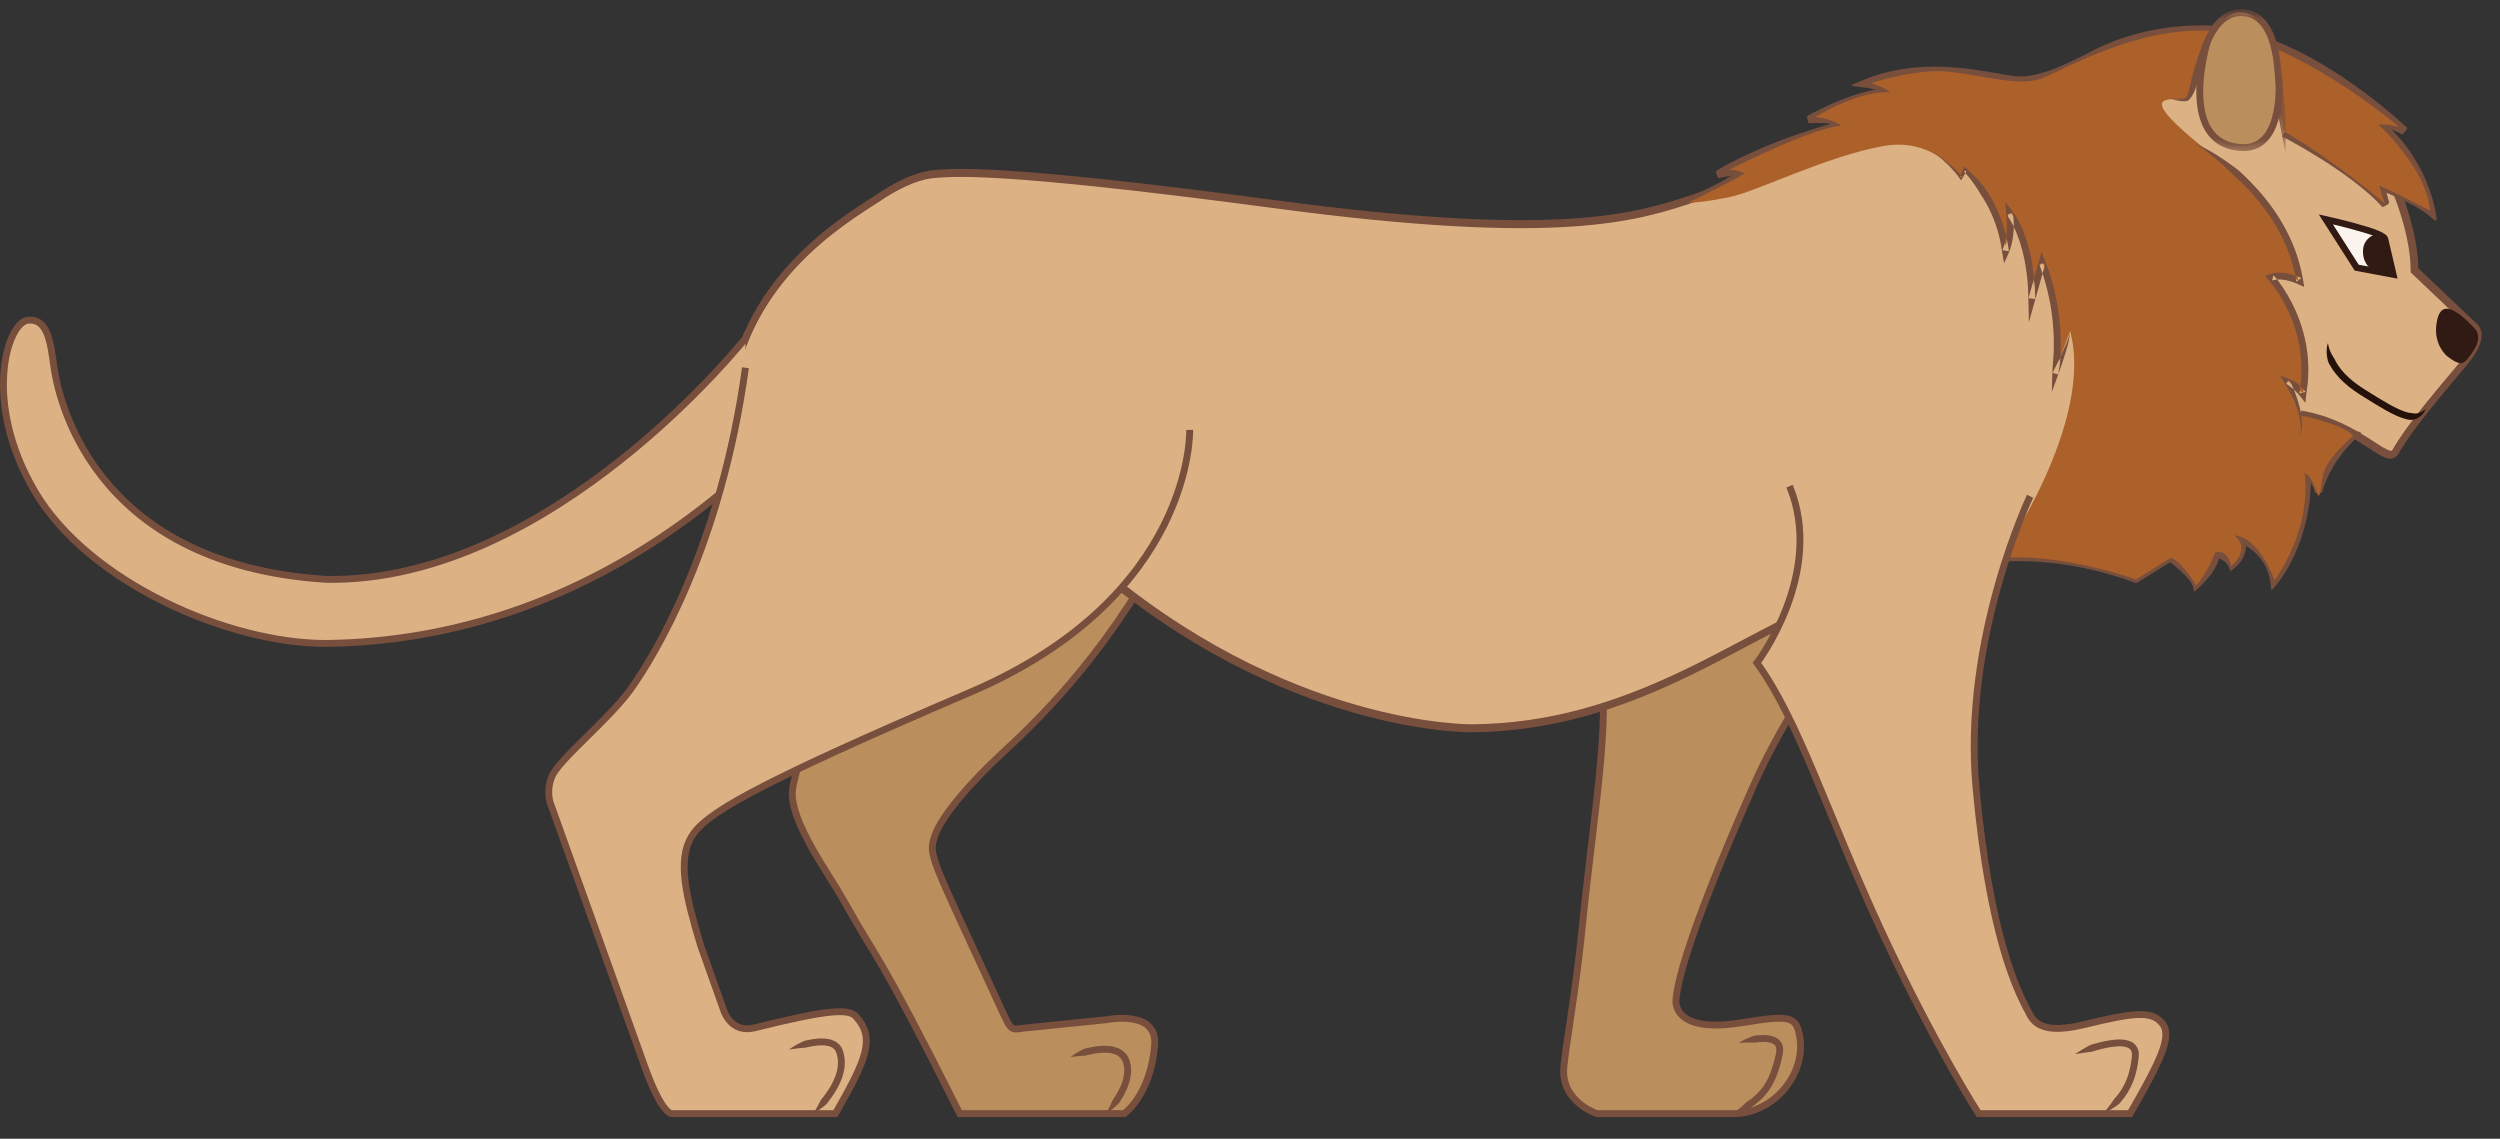 <svg xmlns="http://www.w3.org/2000/svg" xmlns:xlink="http://www.w3.org/1999/xlink" width="191" height="87" version="1.1" viewBox="0 0 191 87" xml:space="preserve"><rect x="0" y="0" width="191" height="87" fill="#333333" stroke="none"/><defs><polygon id="path-1" points=".201 .657 9.076 .657 9.076 11.623 .201 11.623"/></defs><g><title>Slice 1</title><desc>Created with Sketch.</desc><g id="Page-1" fill="none" fill-rule="evenodd" stroke="none" stroke-width="1"><g id="lion-a-[cat,animals,africa,savanna,robert-hunter]"><g id="Group-4" transform="translate(119.449, 37.099)"><path id="Fill-1" fill="#BB8E5D" d="M12.432,0.043 C11.654,6.685 2.771,13.546 2.771,13.546 C3.636,17.916 2.304,24.975 1.401,34.041 C0.957,38.494 0.167,42.831 0.026,44.442 C-0.205,47.082 2.558,47.981 2.558,47.981 L12.987,47.981 C16.092,47.981 18.528,44.954 18.057,42.126 C17.795,40.553 17.364,40.425 13.648,41.033 C9.107,41.776 8.668,40.071 8.583,39.504 C8.624,38.176 9.427,34.493 14.446,23.073 C19.464,11.652 30.402,0.815 30.402,0.815"/><path id="Stroke-3" stroke="#784E3D" stroke-width=".525" d="M12.432,0.043 C11.654,6.685 2.771,13.546 2.771,13.546 C3.636,17.916 2.304,24.975 1.401,34.041 C0.957,38.494 0.167,42.831 0.026,44.442 C-0.205,47.082 2.558,47.981 2.558,47.981 L12.987,47.981 C16.092,47.981 18.528,44.954 18.057,42.126 C17.795,40.553 17.364,40.425 13.648,41.033 C9.107,41.776 8.668,40.071 8.583,39.504 C8.624,38.176 9.427,34.493 14.446,23.073 C19.464,11.652 30.402,0.815 30.402,0.815"/></g><g id="Group-5" transform="translate(58, 19)"><path id="Fill-5" fill="#784E3D" d="M74.834,60.676 C74.834,60.676 74.969,60.588 75.221,60.46 C75.348,60.395 75.503,60.321 75.689,60.25 C75.872,60.169 76.087,60.096 76.336,60.096 C76.581,60.073 76.854,60.066 77.153,60.107 C77.442,60.159 77.809,60.255 78.055,60.595 C78.309,60.951 78.232,61.345 78.178,61.681 C78.097,61.982 78.042,62.279 77.936,62.59 C77.844,62.901 77.737,63.208 77.598,63.5 C77.487,63.802 77.285,64.061 77.134,64.33 C76.928,64.56 76.761,64.818 76.542,64.997 C76.328,65.178 76.143,65.378 75.933,65.501 C75.744,65.655 75.536,65.747 75.349,65.814 C75.16,65.872 74.996,65.922 74.86,65.964 C74.59,66.044 74.435,66.08 74.435,66.08 C74.435,66.08 74.556,65.969 74.768,65.791 C74.873,65.703 75.001,65.598 75.148,65.476 C75.282,65.339 75.425,65.183 75.625,65.076 C75.823,64.962 75.984,64.782 76.18,64.618 C76.379,64.458 76.521,64.228 76.707,64.025 C76.84,63.783 77.021,63.56 77.122,63.281 C77.249,63.017 77.348,62.733 77.433,62.445 C77.53,62.164 77.591,61.845 77.671,61.552 C77.71,61.301 77.746,61.029 77.625,60.894 C77.523,60.745 77.301,60.664 77.074,60.625 C76.841,60.594 76.602,60.597 76.382,60.618 C76.271,60.617 76.168,60.662 76.064,60.655 C75.96,60.647 75.86,60.65 75.766,60.648 C75.575,60.651 75.409,60.654 75.272,60.657 C74.994,60.669 74.834,60.676 74.834,60.676"/><path id="Fill-7" fill="#BB8E5D" d="M27.902,66.08 L15.328,66.08 C8.801,53.085 9.157,54.663 6.422,49.737 C5.33,47.77 2.361,43.793 2.536,41.434 C2.711,39.074 7.165,30.159 1.62,17.442 C-3.925,4.726 16.289,-1.873 21.134,0.837 C25.981,3.546 35.586,14.121 30.871,22.818 C26.155,31.514 20.872,36.408 18.559,38.55 C16.245,40.69 13.921,43.322 13.407,44.886 C12.923,46.359 13.083,46.334 18.166,57.384 C19.388,60.005 19.083,59.656 20.436,59.525 C21.79,59.394 26.591,58.901 26.591,58.901 C26.591,58.901 30.434,58.127 30.216,60.836 C30.025,63.203 29.124,65.075 27.902,66.08"/></g><g id="Group-4" transform="translate(58, 19)"><path id="Stroke-9" stroke="#784E3D" stroke-width=".525" d="M27.902,66.08 L15.328,66.08 C8.801,53.085 9.157,54.663 6.422,49.737 C5.33,47.77 2.361,43.793 2.536,41.434 C2.711,39.074 7.165,30.159 1.62,17.442 C-3.925,4.726 16.289,-1.873 21.134,0.837 C25.981,3.546 35.586,14.121 30.871,22.818 C26.155,31.514 20.872,36.408 18.559,38.55 C16.245,40.69 13.921,43.322 13.407,44.886 C12.923,46.359 13.083,46.334 18.166,57.384 C19.388,60.005 19.083,59.656 20.436,59.525 C21.79,59.394 26.591,58.901 26.591,58.901 C26.591,58.901 30.434,58.127 30.216,60.836 C30.025,63.203 29.124,65.075 27.902,66.08 Z"/><path id="Fill-11" fill="#784E3D" d="M23.798,61.754 C23.798,61.754 23.914,61.659 24.133,61.517 C24.242,61.446 24.377,61.362 24.538,61.276 C24.619,61.234 24.705,61.19 24.797,61.142 C24.888,61.094 24.999,61.097 25.106,61.064 C25.322,61.013 25.559,60.964 25.817,60.936 C26.072,60.902 26.349,60.885 26.641,60.908 C26.932,60.921 27.242,60.992 27.541,61.133 C27.833,61.292 28.107,61.548 28.237,61.868 C28.259,61.919 28.271,61.915 28.3,62.011 L28.325,62.116 L28.375,62.325 C28.42,62.452 28.406,62.642 28.414,62.802 C28.426,62.975 28.399,63.123 28.371,63.27 C28.343,63.419 28.325,63.568 28.271,63.701 C28.226,63.837 28.181,63.97 28.137,64.101 C28.079,64.224 28.022,64.344 27.966,64.462 C27.864,64.702 27.72,64.897 27.608,65.092 C27.513,65.299 27.342,65.428 27.205,65.549 C27.072,65.673 26.941,65.766 26.838,65.845 C26.628,66 26.505,66.08 26.505,66.08 C26.505,66.08 26.569,65.943 26.689,65.717 C26.749,65.606 26.825,65.474 26.892,65.31 C26.927,65.231 26.965,65.146 27.004,65.056 C27.041,64.966 27.124,64.902 27.168,64.808 C27.27,64.629 27.407,64.446 27.497,64.23 C27.547,64.123 27.599,64.014 27.652,63.904 C27.69,63.788 27.729,63.671 27.77,63.551 C27.819,63.433 27.831,63.309 27.854,63.184 C27.879,63.058 27.902,62.931 27.891,62.819 C27.881,62.698 27.916,62.597 27.865,62.448 L27.815,62.239 L27.791,62.134 C27.799,62.161 27.769,62.098 27.76,62.085 C27.673,61.866 27.501,61.715 27.303,61.6 C27.09,61.503 26.852,61.441 26.604,61.431 C26.359,61.412 26.113,61.425 25.88,61.457 C25.647,61.481 25.426,61.528 25.224,61.575 C25.12,61.592 25.029,61.637 24.933,61.646 C24.835,61.652 24.743,61.659 24.656,61.665 C24.48,61.682 24.327,61.696 24.201,61.709 C23.945,61.738 23.798,61.754 23.798,61.754"/></g><g id="Group-16" transform="translate(55.184, 2.14)"><path id="Fill-13" fill="#DCB285" d="M119.366,7.972 C119.366,7.972 124.571,10.633 127.103,13.43 L126.724,12.032 C126.724,12.032 129.344,12.993 130.625,14.042 C130.625,14.042 129.984,9.992 126.608,7.312 C126.608,7.312 127.568,7.225 128.558,7.837 C128.558,7.837 120.54,0.084 113.191,0.058 C107.835,0.039 104.75,2.039 104.052,2.359 C103.353,2.68 100.879,4.049 99.017,3.962 C97.154,3.874 92.264,2.184 87.316,4.194 C87.316,4.194 88.917,4.399 89.382,4.865 C89.382,4.865 87.374,4.602 83.038,6.933 C83.038,6.933 85.279,6.729 85.57,7.37 C85.57,7.37 80.447,8.564 76.081,11.128 C76.081,11.128 77.303,10.837 78.293,10.896 C78.149,10.891 76.116,12.333 74.509,12.876 C69.94,14.42 64.177,16.343 42.348,13.43 C20.519,10.517 17.551,11.041 16.386,11.099 C15.222,11.157 13.827,11.739 12.428,12.614 C10.333,14.071 2.358,18.222 0.727,27.355 C-2.707,51.769 21.858,36.095 28.028,40.64 C42.988,53.691 57.309,53.459 57.309,53.459 C69.591,53.342 77.624,46.467 84.959,43.67 C92.293,40.873 99.046,38.775 108.068,42.038 L110.688,40.407 C110.688,40.407 112.492,41.747 112.667,42.504 C112.667,42.504 114.122,41.223 114.18,40.057 C114.18,40.057 115.112,40.29 115.403,40.989 C115.403,40.989 116.625,40.057 115.927,38.95 C115.927,38.95 118.255,39.65 118.604,42.272 C118.604,42.272 121.223,39.183 121.108,34.056 C121.108,34.056 121.864,34.405 121.981,35.396 C121.981,35.396 122.407,33.229 124.736,31.015 L120.605,29.489 C125.174,30.276 127.248,33.415 127.86,32.337 C129.03,30.274 131.528,27.442 133.187,25.432 C134.846,23.422 133.856,22.782 133.856,22.782 L129.315,18.47 C129.315,15.673 127.994,12.553 127.994,12.553"/><path id="Stroke-15" stroke="#784E3D" stroke-width=".525" d="M119.366,7.972 C119.366,7.972 124.571,10.633 127.103,13.43 L126.724,12.032 C126.724,12.032 129.344,12.993 130.625,14.042 C130.625,14.042 129.984,9.992 126.608,7.312 C126.608,7.312 127.568,7.225 128.558,7.837 C128.558,7.837 120.54,0.084 113.191,0.058 C107.835,0.039 104.75,2.039 104.052,2.359 C103.353,2.68 100.879,4.049 99.017,3.962 C97.154,3.874 92.264,2.184 87.316,4.194 C87.316,4.194 88.917,4.399 89.382,4.865 C89.382,4.865 87.374,4.602 83.038,6.933 C83.038,6.933 85.279,6.729 85.57,7.37 C85.57,7.37 80.447,8.564 76.081,11.128 C76.081,11.128 77.303,10.837 78.293,10.896 C78.149,10.891 76.116,12.333 74.509,12.876 C69.94,14.42 64.177,16.343 42.348,13.43 C20.519,10.517 17.551,11.041 16.386,11.099 C15.222,11.157 13.827,11.739 12.428,12.614 C10.333,14.071 2.358,18.222 0.727,27.355 C-2.707,51.769 21.858,36.095 28.028,40.64 C42.988,53.691 57.309,53.459 57.309,53.459 C69.591,53.342 77.624,46.467 84.959,43.67 C92.293,40.873 99.046,38.775 108.068,42.038 L110.688,40.407 C110.688,40.407 112.492,41.747 112.667,42.504 C112.667,42.504 114.122,41.223 114.18,40.057 C114.18,40.057 115.112,40.29 115.403,40.989 C115.403,40.989 116.625,40.057 115.927,38.95 C115.927,38.95 118.255,39.65 118.604,42.272 C118.604,42.272 121.223,39.183 121.108,34.056 C121.108,34.056 121.864,34.405 121.981,35.396 C121.981,35.396 122.407,33.229 124.736,31.015 L120.605,29.489 C125.174,30.276 127.248,33.415 127.86,32.337 C129.03,30.274 131.528,27.442 133.187,25.432 C134.846,23.422 133.856,22.782 133.856,22.782 L129.315,18.47 C129.315,15.673 127.994,12.553 127.994,12.553"/></g><path id="Stroke-19" stroke="#784E3D" stroke-width=".525" d="M174.489,10.199 C174.489,10.199 179.694,12.86 182.226,15.657 L181.848,14.259 C181.848,14.259 184.467,15.22 185.748,16.269 C185.748,16.269 185.108,12.219 181.732,9.539 C181.732,9.539 182.691,9.452 183.681,10.063 C183.681,10.063 175.663,2.311 168.314,2.285 C162.959,2.265 159.873,4.266 159.175,4.586 C158.476,4.907 156.002,6.276 154.14,6.189 C152.277,6.101 147.387,4.411 142.439,6.421 C142.439,6.421 144.04,6.626 144.506,7.092 C144.506,7.092 142.497,6.829 138.161,9.16 C138.161,9.16 140.402,8.956 140.693,9.597 C140.693,9.597 135.57,10.791 131.204,13.355 C131.204,13.355 132.427,13.064 133.416,13.122 C133.272,13.118 131.239,14.56 129.632,15.103 C125.063,16.647 119.301,18.57 97.471,15.657 C75.642,12.743 72.674,13.268 71.509,13.326 C70.345,13.384 68.951,13.966 67.551,14.841 C65.456,16.298 57.481,20.449 55.85,29.582 C52.416,53.995 76.982,38.322 83.152,42.867 C98.111,55.918 112.432,55.685 112.432,55.685 C124.714,55.569 132.747,48.694 140.082,45.897 C147.416,43.1 154.169,41.002 163.191,44.265 L165.811,42.634 C165.811,42.634 167.615,43.974 167.79,44.731 C167.79,44.731 169.245,43.45 169.303,42.284 C169.303,42.284 170.235,42.517 170.526,43.216 C170.526,43.216 171.748,42.284 171.05,41.177 C171.05,41.177 173.378,41.876 173.727,44.498 C173.727,44.498 176.347,41.41 176.231,36.283 C176.231,36.283 176.987,36.632 177.104,37.623 C177.104,37.623 177.531,35.456 179.859,33.242 L175.728,31.716 C180.297,32.502 182.371,35.642 182.983,34.564 C184.153,32.501 186.651,29.669 188.31,27.659 C189.969,25.649 188.979,25.009 188.979,25.009 L184.438,20.697 C184.438,17.9 183.117,14.78 183.117,14.78"/><g id="Group-3" transform="translate(129, 0)"><path id="Fill-17" fill="#AC612A" d="M46.738,31.765 C46.796,31.678 50.329,32.537 50.783,33.314 C50.783,33.314 48.634,35.037 48.442,36.475 C48.028,39.569 48.169,36.638 47.056,36.115 C47.056,36.115 47.82,39.917 44.775,44.328 C44.775,44.328 43.625,41.017 41.675,40.9 C41.675,40.9 43.089,41.726 41.468,43.26 C41.468,43.26 41.246,41.927 40.256,42.189 C40.256,42.189 39.634,43.799 38.79,44.731 C38.79,44.731 37.527,42.659 36.811,42.634 L34.191,44.265 C34.191,44.265 28.338,42.189 23.787,42.646 C23.787,42.646 31.048,32.31 29.156,25.288 L28.272,27.671 C28.272,27.671 28.555,22.962 26.984,19.924 L26.384,21.782 C26.384,21.782 26.311,18.122 24.419,16.024 C24.419,16.024 24.458,18.029 24.244,18.788 C24.244,18.788 23.338,15.839 22.902,15.15 C22.465,14.462 21.679,13.402 21.123,12.976 L20.817,13.588 C20.817,13.588 18.853,10.464 14.934,11.152 C10.507,11.93 5.225,14.657 3.026,15.085 C0.56,15.566 0.014,15.467 0.014,15.467 C0.014,15.467 3.714,13.676 4.293,13.239 C4.293,13.239 3.627,12.932 3.114,12.976 C3.114,12.976 9.204,9.827 11.693,9.597 C11.629,9.604 11.049,9.087 9.695,8.934 C9.695,8.934 13.048,6.867 15.46,7.053 C15.46,7.053 14.868,6.629 13.963,6.356 C13.908,6.356 17.391,5.206 19.923,5.479 C22.455,5.752 25.292,6.64 26.984,5.996 C28.676,5.351 35.824,1.09 41.926,2.696 C48.027,4.302 54.277,9.689 54.277,9.689 C54.277,9.689 53.058,9.408 52.732,9.539 C52.732,9.539 56.421,12.878 56.65,16.09 C56.65,16.09 53.113,14.255 52.764,14.189 L53.198,15.553 C53.198,15.553 49.697,12.517 45.473,10.015 C45.424,9.986 45.452,8.937 45.125,8.803 C44.365,8.493 42.978,9.027 41.528,8.553 C40.975,8.372 39.496,6.22 38.957,6.072 C38.451,5.933 38.466,7.635 38.018,7.601 C35.705,7.426 35.06,7.757 39.063,11.065 C46.445,16.603 46.33,20.458 46.614,21.441 C46.614,21.441 45.157,20.493 44.437,21.225 C44.437,21.225 47.874,25.059 46.95,30.045 C46.95,30.045 45.79,29.058 45.539,28.937 L46.738,31.765"/><path id="Fill-21" fill="#784E3D" d="M38.79,10.995 C39.825,11.464 40.785,12.091 41.707,12.771 C42.178,13.103 42.567,13.53 42.975,13.93 C43.376,14.34 43.757,14.771 44.114,15.221 C44.829,16.12 45.454,17.096 45.939,18.143 C46.436,19.185 46.771,20.302 46.965,21.441 L47.046,21.92 L46.592,21.719 C45.961,21.439 45.178,21.225 44.589,21.436 L44.686,21.013 C44.97,21.333 45.204,21.656 45.433,21.996 C45.658,22.335 45.863,22.686 46.053,23.046 C46.241,23.406 46.407,23.777 46.563,24.153 L46.771,24.727 C46.847,24.916 46.889,25.116 46.949,25.31 C47.009,25.505 47.06,25.702 47.098,25.903 C47.137,26.102 47.187,26.3 47.217,26.501 C47.268,26.905 47.336,27.309 47.341,27.717 C47.346,27.92 47.371,28.124 47.359,28.327 L47.335,28.938 C47.321,29.346 47.242,29.747 47.197,30.152 L47.129,30.778 L46.732,30.266 C46.586,30.078 46.397,29.9 46.216,29.736 C46.121,29.663 46.034,29.573 45.936,29.507 C45.843,29.428 45.742,29.382 45.642,29.322 L45.907,29.006 C46.245,29.697 46.518,30.4 46.699,31.137 C46.788,31.504 46.861,31.879 46.869,32.259 C46.88,32.447 46.867,32.639 46.844,32.825 C46.823,33.013 46.767,33.193 46.706,33.369 C46.748,33.186 46.782,33.005 46.782,32.82 C46.786,32.636 46.777,32.451 46.747,32.269 C46.696,31.906 46.598,31.549 46.477,31.203 C46.238,30.511 45.903,29.842 45.527,29.226 L45.19,28.674 L45.792,28.91 C45.931,28.964 46.079,29.015 46.2,29.092 C46.334,29.159 46.447,29.245 46.561,29.333 C46.779,29.519 46.961,29.722 47.147,29.947 L46.682,30.061 C46.722,29.675 46.8,29.293 46.812,28.906 L46.835,28.324 C46.847,28.13 46.822,27.937 46.818,27.743 C46.814,27.355 46.748,26.972 46.701,26.586 C46.671,26.395 46.624,26.207 46.586,26.017 C46.551,25.825 46.501,25.638 46.445,25.452 C46.387,25.267 46.347,25.076 46.275,24.895 L46.077,24.348 C45.927,23.988 45.769,23.634 45.588,23.289 C45.408,22.946 45.211,22.61 44.997,22.286 C44.783,21.967 44.546,21.646 44.303,21.371 L44.044,21.077 L44.4,20.947 C44.832,20.789 45.268,20.809 45.667,20.878 C46.072,20.954 46.444,21.075 46.821,21.247 L46.448,21.525 C46.262,20.435 45.942,19.366 45.465,18.365 C44.999,17.36 44.396,16.417 43.704,15.548 C43.359,15.112 42.99,14.695 42.6,14.296 C42.219,13.888 41.783,13.54 41.395,13.137 C40.595,12.353 39.724,11.636 38.79,10.995"/><path id="Fill-23" fill="#784E3D" d="M18.765,11.665 C19.162,11.92 19.541,12.202 19.906,12.504 C20.083,12.661 20.266,12.813 20.429,12.988 C20.603,13.151 20.748,13.343 20.905,13.527 L20.722,13.541 L20.992,12.911 L21.066,12.74 L21.219,12.866 C21.694,13.26 22.104,13.699 22.488,14.173 C22.683,14.405 22.851,14.66 23.004,14.922 C23.152,15.187 23.306,15.449 23.436,15.723 C23.704,16.268 23.936,16.832 24.105,17.417 C24.2,17.706 24.263,18.004 24.33,18.3 C24.399,18.596 24.431,18.9 24.483,19.199 L23.988,19.115 C24.027,19.026 24.071,18.908 24.104,18.798 C24.143,18.688 24.166,18.57 24.196,18.455 C24.245,18.222 24.291,17.987 24.306,17.747 C24.336,17.508 24.328,17.267 24.328,17.027 C24.324,16.786 24.287,16.546 24.269,16.307 L24.203,15.436 L24.729,16.101 C24.838,16.237 24.912,16.357 24.994,16.488 C25.071,16.617 25.147,16.746 25.213,16.879 C25.354,17.142 25.472,17.413 25.583,17.687 C25.802,18.236 25.968,18.801 26.102,19.372 C26.237,19.943 26.323,20.523 26.391,21.103 C26.454,21.684 26.481,22.267 26.493,22.85 L25.979,22.781 L26.765,19.984 L26.969,19.257 L27.256,19.949 C27.546,20.647 27.753,21.342 27.928,22.057 C28.1,22.771 28.234,23.493 28.315,24.221 C28.399,24.95 28.447,25.683 28.435,26.418 C28.441,26.785 28.412,27.151 28.396,27.518 C28.385,27.885 28.302,28.247 28.244,28.608 L27.815,28.486 C28.073,27.987 28.322,27.478 28.554,26.966 C28.777,26.449 29.027,25.939 29.156,25.387 C29.131,25.669 29.076,25.95 29.01,26.228 C28.938,26.504 28.862,26.779 28.775,27.05 C28.607,27.594 28.424,28.131 28.227,28.668 L27.758,29.948 L27.798,28.546 C27.818,27.831 27.923,27.127 27.911,26.414 C27.923,25.702 27.876,24.99 27.794,24.283 C27.716,23.575 27.586,22.873 27.419,22.182 C27.252,21.494 27.042,20.8 26.777,20.163 L27.269,20.127 L26.483,22.924 L26.005,24.624 L25.969,22.854 C25.957,22.288 25.932,21.722 25.87,21.16 C25.805,20.597 25.722,20.038 25.591,19.49 C25.463,18.942 25.304,18.401 25.097,17.882 C24.991,17.623 24.88,17.367 24.75,17.123 C24.625,16.88 24.475,16.63 24.327,16.436 L24.787,16.231 C24.808,16.49 24.847,16.75 24.852,17.011 C24.852,17.273 24.86,17.534 24.827,17.795 C24.811,18.057 24.761,18.316 24.707,18.573 C24.673,18.701 24.648,18.831 24.603,18.958 C24.562,19.087 24.521,19.206 24.458,19.346 L24.111,20.112 L23.962,19.262 C23.913,18.977 23.883,18.689 23.818,18.408 C23.754,18.126 23.693,17.843 23.603,17.568 C23.443,17.012 23.222,16.475 22.968,15.956 C22.725,15.429 22.387,14.957 22.086,14.462 C21.777,13.974 21.423,13.499 21.027,13.087 L21.253,13.041 L20.913,13.636 L20.829,13.782 L20.73,13.649 C20.593,13.465 20.466,13.271 20.306,13.101 C20.158,12.921 19.993,12.756 19.83,12.588 C19.494,12.261 19.14,11.951 18.765,11.665"/><path id="Fill-25" fill="#BB8E5D" d="M39.281,4.736 C39.598,3.158 40.653,0.741 42.399,0.959 C43.443,1.089 44.96,2.198 45.125,6.684 C45.246,10.002 44.465,11.202 41.643,11.193 C40.523,11.19 38.386,9.194 39.281,4.736"/><path id="Fill-27" fill="#FBF3ED" d="M53.845,20.973 L51.05,20.449 L48.693,16.757 L52.791,17.936 C52.791,17.936 53.787,20.129 53.845,20.973"/><path id="Fill-29" fill="#311A14" d="M57.97,27.222 C57.97,27.222 56.922,26.392 57.141,24.784 C57.326,23.42 57.949,22.852 60.051,25.074 C60.804,25.868 59.851,27.013 59.451,27.491 C59.051,27.97 58.625,27.703 57.97,27.222"/><path id="Stroke-31" stroke="#311A14" stroke-width=".5" d="M53.845,20.973 L53.212,18.264 C53.212,18.264 53.246,18.007 51.792,17.565 C50.286,17.106 48.693,16.757 48.693,16.757 L51.05,20.449 L53.845,20.973 Z"/><path id="Fill-33" fill="#311A14" d="M52.12,20.525 C52.12,20.525 51.4,20.045 51.553,18.931 C51.628,18.384 52.221,17.786 52.791,17.936 C53.5,18.122 53.845,20.974 53.845,20.974 L51.631,20.558"/><path id="Fill-35" fill="#23110A" d="M48.86,26.203 C48.86,26.203 48.868,26.37 48.955,26.633 C48.995,26.765 49.064,26.917 49.147,27.083 C49.231,27.251 49.37,27.411 49.453,27.62 C49.559,27.817 49.692,28.025 49.859,28.227 C50.019,28.433 50.213,28.635 50.428,28.829 C50.853,29.229 51.363,29.574 51.913,29.912 C52.458,30.252 53.002,30.589 53.52,30.881 C54.036,31.17 54.534,31.414 54.954,31.516 C55.057,31.538 55.159,31.551 55.247,31.552 C55.337,31.574 55.422,31.592 55.505,31.592 C55.67,31.6 55.821,31.555 55.943,31.5 C56.062,31.439 56.161,31.386 56.221,31.339 C56.284,31.295 56.319,31.272 56.319,31.272 C56.308,31.265 56.267,31.432 56.065,31.662 C55.962,31.774 55.811,31.906 55.591,31.993 C55.481,32.037 55.36,32.074 55.229,32.083 C55.098,32.085 54.97,32.048 54.838,32.027 C54.318,31.899 53.798,31.636 53.264,31.338 C52.731,31.039 52.182,30.697 51.635,30.356 C51.089,30.021 50.528,29.643 50.072,29.215 C49.841,29.005 49.629,28.784 49.45,28.554 C49.265,28.33 49.113,28.096 48.991,27.869 C48.837,27.657 48.818,27.4 48.778,27.197 C48.75,26.987 48.75,26.803 48.763,26.654 C48.789,26.355 48.86,26.203 48.86,26.203"/><g id="Group-39" transform="translate(36.551, 0.042)"><mask id="mask-2" fill="#fff"><use xlink:href="#path-1"/></mask><path id="Fill-37" fill="#784E3D" d="M9.064,11.623 C9.064,11.623 8.996,11.289 8.877,10.705 C8.822,10.413 8.756,10.057 8.679,9.65 C8.64,9.446 8.599,9.229 8.556,9.001 C8.515,8.771 8.517,8.525 8.487,8.272 C8.392,7.257 8.281,6.073 8.162,4.804 C8.086,4.188 7.964,3.548 7.746,2.95 C7.527,2.358 7.192,1.786 6.685,1.468 C6.433,1.314 6.15,1.208 5.848,1.195 C5.78,1.192 5.678,1.177 5.641,1.182 L5.389,1.204 C5.217,1.222 5.118,1.268 4.976,1.31 C4.43,1.532 4.006,2.003 3.702,2.524 C3.388,3.044 3.173,3.608 2.989,4.151 C2.898,4.43 2.81,4.701 2.724,4.963 C2.636,5.22 2.569,5.459 2.502,5.707 C2.392,6.201 2.24,6.651 2.049,7.044 C1.952,7.24 1.862,7.428 1.686,7.584 C1.615,7.67 1.431,7.702 1.373,7.69 C1.291,7.691 1.212,7.693 1.137,7.694 C0.82,7.663 0.585,7.598 0.435,7.549 C0.28,7.505 0.201,7.472 0.201,7.472 C0.201,7.472 0.285,7.488 0.445,7.497 C0.606,7.514 0.835,7.516 1.11,7.5 C1.248,7.457 1.458,7.467 1.49,7.375 C1.569,7.275 1.631,7.095 1.681,6.907 C1.776,6.521 1.841,6.061 1.997,5.571 C2.062,5.327 2.138,5.053 2.229,4.792 C2.314,4.531 2.402,4.262 2.492,3.984 C2.682,3.423 2.907,2.828 3.252,2.254 C3.588,1.685 4.077,1.112 4.784,0.823 C4.956,0.762 5.179,0.695 5.342,0.682 L5.593,0.659 C5.724,0.65 5.79,0.669 5.892,0.673 C6.267,0.69 6.642,0.824 6.965,1.025 C7.621,1.442 7.996,2.121 8.238,2.768 C8.477,3.429 8.601,4.093 8.681,4.739 C8.801,6.008 8.911,7.192 9.006,8.207 C9.023,8.462 9.072,8.702 9.073,8.936 C9.074,9.169 9.074,9.392 9.075,9.6 C9.075,10.017 9.075,10.381 9.076,10.68 C9.068,11.281 9.064,11.623 9.064,11.623" mask="url(#mask-2)"/><path id="Stroke-40" stroke="#784E3D" stroke-width=".525" d="M3.088,3.151 C3.088,3.151 0.681,10.953 5.702,11.23 C8.718,11.396 8.647,6.906 8.534,5.731" mask="url(#mask-2)"/></g></g><g id="Group-45" transform="translate(0, 23.814)"><path id="Fill-42" fill="#DCB285" d="M56.952,2.033 C56.952,2.033 42.156,20.713 24.954,20.451 C6.706,19.314 4.392,6.074 4.13,4.282 C3.868,2.49 3.694,0.48 2.122,0.655 C0.55,0.83 -1.375,6.913 2.685,13.773 C6.746,20.634 17.402,25.381 24.999,25.345 C33.861,25.214 45.467,22.505 56.952,12.235"/><path id="Stroke-44" stroke="#784E3D" stroke-width=".525" d="M56.952,2.033 C56.952,2.033 42.156,20.713 24.954,20.451 C6.706,19.314 4.392,6.074 4.13,4.282 C3.868,2.49 3.694,0.48 2.122,0.655 C0.55,0.83 -1.375,6.913 2.685,13.773 C6.746,20.634 17.402,25.381 24.999,25.345 C33.861,25.214 45.467,22.505 56.952,12.235"/></g><g id="Group-2" transform="translate(41, 28)"><path id="Fill-46" fill="#DCB285" d="M49.893,4.845 C49.893,4.845 50.245,17.555 33.158,24.874 C15.981,32.23 12.814,34.259 11.818,35.939 C10.761,37.721 11.373,40.415 12.537,44.26 L14.268,49.126 C14.268,49.126 14.792,50.991 16.655,50.525 C22.341,49.103 23.839,49.063 24.382,49.651 C25.918,51.317 24.931,52.885 22.825,57.08 L10.324,57.08 C10.324,57.08 9.582,57.211 8.229,53.409 C6.876,49.607 1.156,33.657 1.156,33.657 C1.156,33.657 0.632,32.652 1.156,31.341 C1.68,30.03 5.467,27.04 7.181,24.655 C8.971,22.164 14.07,13.817 15.952,0.096"/><path id="Stroke-48" stroke="#784E3D" stroke-width=".525" d="M49.893,4.845 C49.893,4.845 50.246,17.555 33.158,24.874 C15.981,32.23 12.814,34.259 11.818,35.939 C10.761,37.721 11.373,40.415 12.538,44.26 L14.268,49.126 C14.268,49.126 14.792,50.991 16.655,50.525 C22.341,49.103 23.84,49.063 24.382,49.651 C25.919,51.317 25.175,52.964 22.825,57.08 L10.325,57.08 C10.325,57.08 9.583,57.211 8.229,53.409 C6.876,49.607 1.156,33.657 1.156,33.657 C1.156,33.657 0.632,32.652 1.156,31.341 C1.68,30.03 5.467,27.04 7.181,24.655 C8.972,22.164 14.071,13.817 15.953,0.096"/><path id="Fill-50" fill="#784E3D" d="M19.274,52.186 C19.274,52.186 19.398,52.091 19.63,51.949 C19.747,51.879 19.889,51.793 20.06,51.709 C20.232,51.635 20.419,51.5 20.654,51.476 C21.112,51.384 21.661,51.275 22.293,51.383 C22.6,51.44 22.963,51.58 23.197,51.892 C23.311,52.04 23.394,52.224 23.431,52.388 C23.473,52.525 23.503,52.691 23.526,52.868 C23.599,53.538 23.427,54.189 23.179,54.727 C22.934,55.273 22.62,55.722 22.342,56.093 C22.269,56.184 22.203,56.273 22.141,56.359 C22.064,56.432 21.979,56.491 21.904,56.551 C21.752,56.664 21.619,56.763 21.51,56.844 C21.286,57 21.152,57.08 21.152,57.08 C21.152,57.08 21.226,56.944 21.356,56.706 C21.42,56.588 21.498,56.445 21.587,56.282 C21.631,56.2 21.671,56.108 21.725,56.022 C21.791,55.946 21.858,55.864 21.924,55.776 C22.188,55.424 22.483,55.001 22.701,54.511 C22.926,54.027 23.065,53.467 23.005,52.929 C22.991,52.806 22.971,52.674 22.924,52.523 C22.896,52.393 22.847,52.301 22.782,52.213 C22.656,52.04 22.435,51.943 22.195,51.898 C21.706,51.812 21.189,51.898 20.768,51.99 C20.562,52.064 20.348,52.04 20.169,52.07 C19.986,52.093 19.826,52.112 19.694,52.127 C19.427,52.165 19.274,52.186 19.274,52.186"/></g><g id="Group" transform="translate(134, 30)"><path id="Fill-52" fill="#DCB285" d="M2.72,7.142 C5.689,12.561 0.231,20.645 0.231,20.645 C3.418,25.015 5.557,32.092 9.749,41.14 C13.767,49.815 17.17,55.08 17.17,55.08 L28.74,55.08 C31.01,51.118 32.003,49.166 31.188,48.176 C30.372,47.185 29.017,47.36 25.175,48.292 C21.333,49.225 21.195,47.578 20.809,47.01 C20.144,45.683 18.015,41.592 16.967,30.172 C15.919,18.751 21.1,7.914 21.1,7.914 C21.1,7.914 20.127,6.456 19.31,5.394 C12.237,-3.797 0.739,3.526 2.72,7.142"/><path id="Stroke-54" stroke="#784E3D" stroke-width=".525" d="M2.72,7.142 C5.471,13.784 0.231,20.645 0.231,20.645 C3.418,25.015 5.557,32.092 9.749,41.14 C13.767,49.815 17.17,55.08 17.17,55.08 L28.74,55.08 C31.01,51.118 32.003,49.166 31.188,48.176 C30.372,47.185 29.017,47.36 25.175,48.292 C21.333,49.225 21.195,47.578 20.809,47.01 C20.144,45.683 18.015,41.592 16.967,30.172 C15.919,18.751 21.1,7.914 21.1,7.914"/><path id="Fill-56" fill="#784E3D" d="M24.549,50.535 C24.549,50.535 24.683,50.43 24.934,50.274 C25.062,50.198 25.217,50.107 25.393,50.002 C25.485,49.952 25.581,49.899 25.683,49.843 C25.789,49.796 25.91,49.782 26.03,49.74 C26.515,49.604 27.088,49.457 27.744,49.419 C28.071,49.408 28.429,49.413 28.801,49.579 C28.985,49.658 29.168,49.816 29.273,50.014 C29.379,50.21 29.415,50.43 29.404,50.622 C29.398,50.836 29.369,50.963 29.353,51.137 C29.326,51.304 29.299,51.478 29.265,51.643 C29.192,51.972 29.104,52.294 28.986,52.596 C28.755,53.202 28.422,53.724 28.088,54.117 C27.941,54.333 27.736,54.465 27.561,54.579 C27.387,54.695 27.233,54.788 27.105,54.863 C26.849,55.009 26.695,55.08 26.695,55.08 C26.695,55.08 26.799,54.948 26.98,54.716 C27.071,54.603 27.178,54.464 27.293,54.301 C27.409,54.138 27.516,53.942 27.687,53.78 C27.991,53.421 28.288,52.957 28.497,52.408 C28.605,52.134 28.685,51.839 28.752,51.535 C28.783,51.382 28.807,51.232 28.832,51.076 C28.847,50.923 28.882,50.725 28.88,50.609 C28.89,50.333 28.797,50.154 28.577,50.052 C28.354,49.95 28.053,49.929 27.768,49.943 C27.19,49.976 26.637,50.113 26.174,50.244 C26.056,50.272 25.951,50.325 25.842,50.347 C25.73,50.36 25.624,50.374 25.524,50.386 C25.324,50.416 25.149,50.442 25.006,50.464 C24.715,50.509 24.549,50.535 24.549,50.535"/></g></g></g></g></svg>